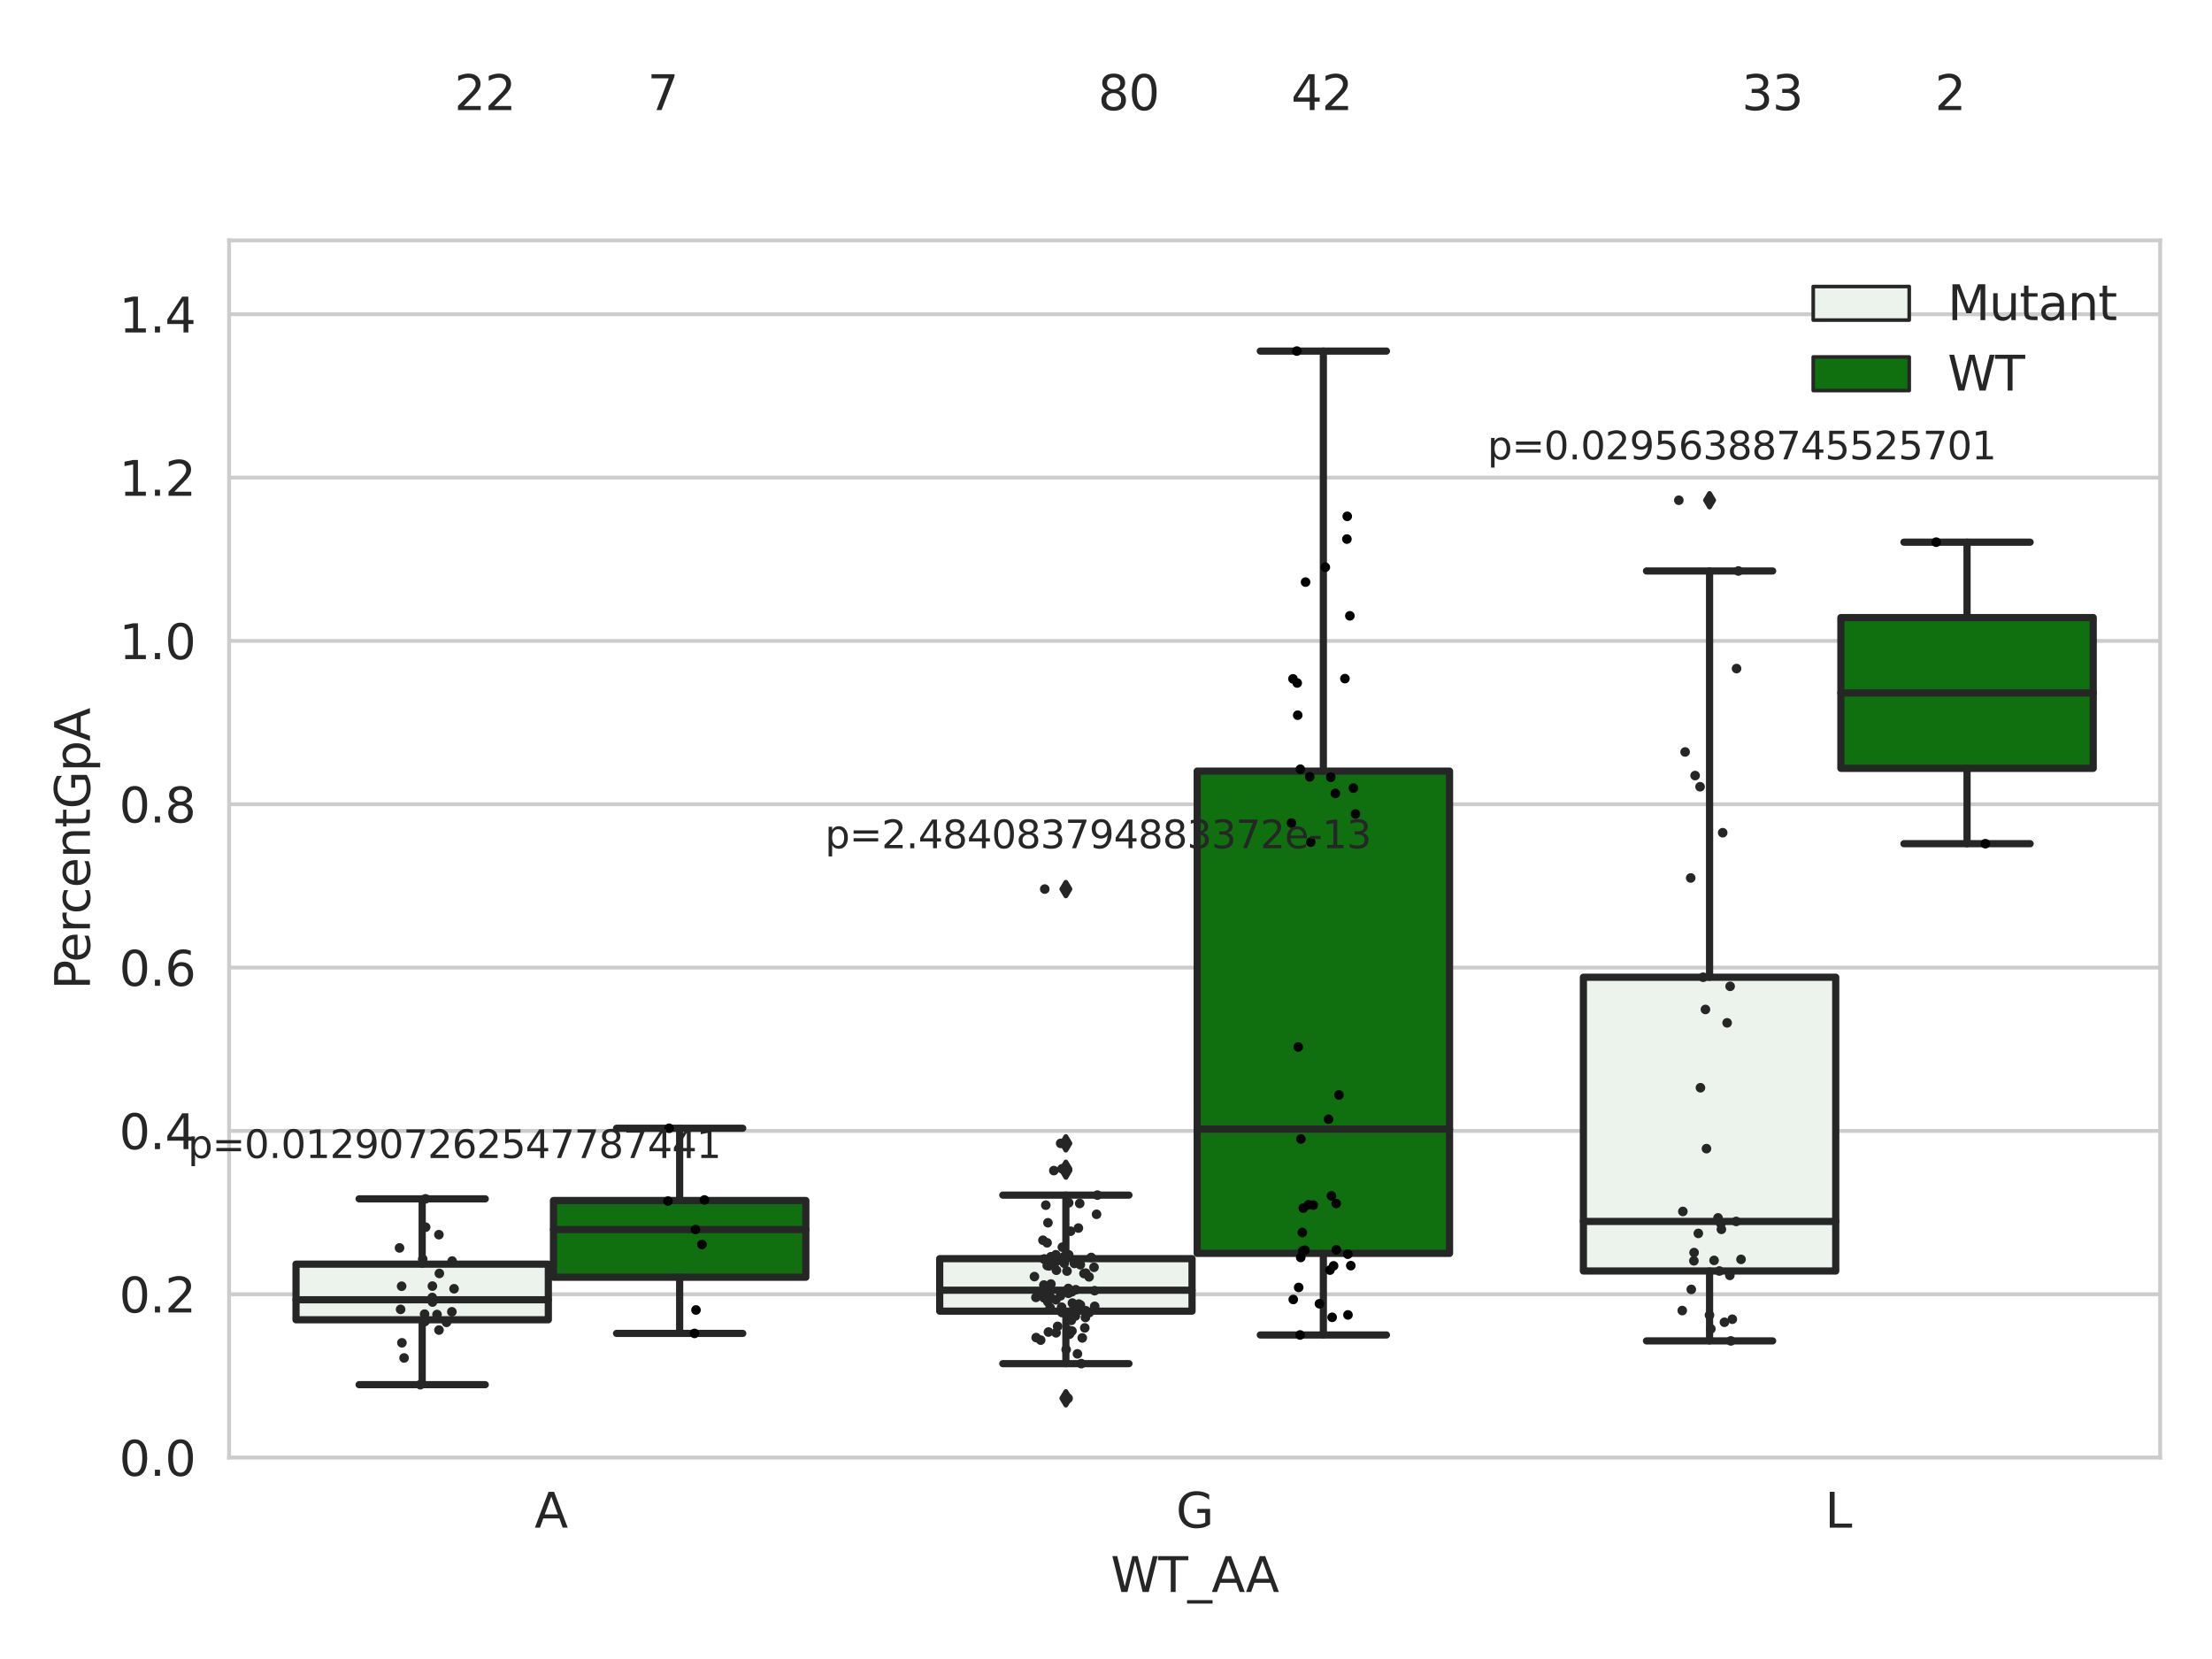 <?xml version="1.0" encoding="utf-8" standalone="no"?>
<!DOCTYPE svg PUBLIC "-//W3C//DTD SVG 1.1//EN"
  "http://www.w3.org/Graphics/SVG/1.1/DTD/svg11.dtd">
<svg xmlns:xlink="http://www.w3.org/1999/xlink" width="460.8pt" height="345.6pt" viewBox="0 0 460.8 345.6" xmlns="http://www.w3.org/2000/svg" version="1.1">
 <defs>
  <style type="text/css">*{stroke-linejoin: round; stroke-linecap: butt}</style>
 </defs>
 <g id="figure_1">
  <g id="patch_1">
   <path d="M 0 345.6 
L 460.8 345.6 
L 460.8 0 
L 0 0 
z
" style="fill: #ffffff"/>
  </g>
  <g id="axes_1">
   <g id="patch_2">
    <path d="M 47.72 303.64 
L 450 303.64 
L 450 50.085 
L 47.72 50.085 
z
" style="fill: #ffffff"/>
   </g>
   <g id="matplotlib.axis_1">
    <g id="xtick_1">
     <g id="text_1">
      <!-- A -->
      <g style="fill: #262626" transform="translate(111.346 318.238)scale(0.1 -0.1)">
       <defs>
        <path id="DejaVuSans-41" d="M 2188 4044 
L 1331 1722 
L 3047 1722 
L 2188 4044 
z
M 1831 4666 
L 2547 4666 
L 4325 0 
L 3669 0 
L 3244 1197 
L 1141 1197 
L 716 0 
L 50 0 
L 1831 4666 
z
" transform="scale(0.016)"/>
       </defs>
       <use xlink:href="#DejaVuSans-41"/>
      </g>
     </g>
    </g>
    <g id="xtick_2">
     <g id="text_2">
      <!-- G -->
      <g style="fill: #262626" transform="translate(244.986 318.238)scale(0.1 -0.1)">
       <defs>
        <path id="DejaVuSans-47" d="M 3809 666 
L 3809 1919 
L 2778 1919 
L 2778 2438 
L 4434 2438 
L 4434 434 
Q 4069 175 3628 42 
Q 3188 -91 2688 -91 
Q 1594 -91 976 548 
Q 359 1188 359 2328 
Q 359 3472 976 4111 
Q 1594 4750 2688 4750 
Q 3144 4750 3555 4637 
Q 3966 4525 4313 4306 
L 4313 3634 
Q 3963 3931 3569 4081 
Q 3175 4231 2741 4231 
Q 1884 4231 1454 3753 
Q 1025 3275 1025 2328 
Q 1025 1384 1454 906 
Q 1884 428 2741 428 
Q 3075 428 3337 486 
Q 3600 544 3809 666 
z
" transform="scale(0.016)"/>
       </defs>
       <use xlink:href="#DejaVuSans-47"/>
      </g>
     </g>
    </g>
    <g id="xtick_3">
     <g id="text_3">
      <!-- L -->
      <g style="fill: #262626" transform="translate(380.167 318.238)scale(0.1 -0.1)">
       <defs>
        <path id="DejaVuSans-4c" d="M 628 4666 
L 1259 4666 
L 1259 531 
L 3531 531 
L 3531 0 
L 628 0 
L 628 4666 
z
" transform="scale(0.016)"/>
       </defs>
       <use xlink:href="#DejaVuSans-4c"/>
      </g>
     </g>
    </g>
    <g id="text_4">
     <!-- WT_AA -->
     <g style="fill: #262626" transform="translate(231.384 331.638)scale(0.1 -0.1)">
      <defs>
       <path id="DejaVuSans-57" d="M 213 4666 
L 850 4666 
L 1831 722 
L 2809 4666 
L 3519 4666 
L 4500 722 
L 5478 4666 
L 6119 4666 
L 4947 0 
L 4153 0 
L 3169 4050 
L 2175 0 
L 1381 0 
L 213 4666 
z
" transform="scale(0.016)"/>
       <path id="DejaVuSans-54" d="M -19 4666 
L 3928 4666 
L 3928 4134 
L 2272 4134 
L 2272 0 
L 1638 0 
L 1638 4134 
L -19 4134 
L -19 4666 
z
" transform="scale(0.016)"/>
       <path id="DejaVuSans-5f" d="M 3263 -1063 
L 3263 -1509 
L -63 -1509 
L -63 -1063 
L 3263 -1063 
z
" transform="scale(0.016)"/>
      </defs>
      <use xlink:href="#DejaVuSans-57"/>
      <use xlink:href="#DejaVuSans-54" x="98.877"/>
      <use xlink:href="#DejaVuSans-5f" x="159.961"/>
      <use xlink:href="#DejaVuSans-41" x="209.961"/>
      <use xlink:href="#DejaVuSans-41" x="281.119"/>
     </g>
    </g>
   </g>
   <g id="matplotlib.axis_2">
    <g id="ytick_1">
     <g id="line2d_1">
      <path d="M 47.72 303.64 
L 450 303.64 
" clip-path="url(#pc1acfa3a7d)" style="fill: none; stroke: #cccccc; stroke-width: 0.8; stroke-linecap: round"/>
     </g>
     <g id="text_5">
      <!-- 0.0 -->
      <g style="fill: #262626" transform="translate(24.817 307.439)scale(0.1 -0.1)">
       <defs>
        <path id="DejaVuSans-30" d="M 2034 4250 
Q 1547 4250 1301 3770 
Q 1056 3291 1056 2328 
Q 1056 1369 1301 889 
Q 1547 409 2034 409 
Q 2525 409 2770 889 
Q 3016 1369 3016 2328 
Q 3016 3291 2770 3770 
Q 2525 4250 2034 4250 
z
M 2034 4750 
Q 2819 4750 3233 4129 
Q 3647 3509 3647 2328 
Q 3647 1150 3233 529 
Q 2819 -91 2034 -91 
Q 1250 -91 836 529 
Q 422 1150 422 2328 
Q 422 3509 836 4129 
Q 1250 4750 2034 4750 
z
" transform="scale(0.016)"/>
        <path id="DejaVuSans-2e" d="M 684 794 
L 1344 794 
L 1344 0 
L 684 0 
L 684 794 
z
" transform="scale(0.016)"/>
       </defs>
       <use xlink:href="#DejaVuSans-30"/>
       <use xlink:href="#DejaVuSans-2e" x="63.623"/>
       <use xlink:href="#DejaVuSans-30" x="95.41"/>
      </g>
     </g>
    </g>
    <g id="ytick_2">
     <g id="line2d_2">
      <path d="M 47.72 269.614 
L 450 269.614 
" clip-path="url(#pc1acfa3a7d)" style="fill: none; stroke: #cccccc; stroke-width: 0.8; stroke-linecap: round"/>
     </g>
     <g id="text_6">
      <!-- 0.2 -->
      <g style="fill: #262626" transform="translate(24.817 273.413)scale(0.1 -0.1)">
       <defs>
        <path id="DejaVuSans-32" d="M 1228 531 
L 3431 531 
L 3431 0 
L 469 0 
L 469 531 
Q 828 903 1448 1529 
Q 2069 2156 2228 2338 
Q 2531 2678 2651 2914 
Q 2772 3150 2772 3378 
Q 2772 3750 2511 3984 
Q 2250 4219 1831 4219 
Q 1534 4219 1204 4116 
Q 875 4013 500 3803 
L 500 4441 
Q 881 4594 1212 4672 
Q 1544 4750 1819 4750 
Q 2544 4750 2975 4387 
Q 3406 4025 3406 3419 
Q 3406 3131 3298 2873 
Q 3191 2616 2906 2266 
Q 2828 2175 2409 1742 
Q 1991 1309 1228 531 
z
" transform="scale(0.016)"/>
       </defs>
       <use xlink:href="#DejaVuSans-30"/>
       <use xlink:href="#DejaVuSans-2e" x="63.623"/>
       <use xlink:href="#DejaVuSans-32" x="95.41"/>
      </g>
     </g>
    </g>
    <g id="ytick_3">
     <g id="line2d_3">
      <path d="M 47.72 235.589 
L 450 235.589 
" clip-path="url(#pc1acfa3a7d)" style="fill: none; stroke: #cccccc; stroke-width: 0.8; stroke-linecap: round"/>
     </g>
     <g id="text_7">
      <!-- 0.4 -->
      <g style="fill: #262626" transform="translate(24.817 239.388)scale(0.1 -0.1)">
       <defs>
        <path id="DejaVuSans-34" d="M 2419 4116 
L 825 1625 
L 2419 1625 
L 2419 4116 
z
M 2253 4666 
L 3047 4666 
L 3047 1625 
L 3713 1625 
L 3713 1100 
L 3047 1100 
L 3047 0 
L 2419 0 
L 2419 1100 
L 313 1100 
L 313 1709 
L 2253 4666 
z
" transform="scale(0.016)"/>
       </defs>
       <use xlink:href="#DejaVuSans-30"/>
       <use xlink:href="#DejaVuSans-2e" x="63.623"/>
       <use xlink:href="#DejaVuSans-34" x="95.41"/>
      </g>
     </g>
    </g>
    <g id="ytick_4">
     <g id="line2d_4">
      <path d="M 47.72 201.563 
L 450 201.563 
" clip-path="url(#pc1acfa3a7d)" style="fill: none; stroke: #cccccc; stroke-width: 0.8; stroke-linecap: round"/>
     </g>
     <g id="text_8">
      <!-- 0.6 -->
      <g style="fill: #262626" transform="translate(24.817 205.362)scale(0.1 -0.1)">
       <defs>
        <path id="DejaVuSans-36" d="M 2113 2584 
Q 1688 2584 1439 2293 
Q 1191 2003 1191 1497 
Q 1191 994 1439 701 
Q 1688 409 2113 409 
Q 2538 409 2786 701 
Q 3034 994 3034 1497 
Q 3034 2003 2786 2293 
Q 2538 2584 2113 2584 
z
M 3366 4563 
L 3366 3988 
Q 3128 4100 2886 4159 
Q 2644 4219 2406 4219 
Q 1781 4219 1451 3797 
Q 1122 3375 1075 2522 
Q 1259 2794 1537 2939 
Q 1816 3084 2150 3084 
Q 2853 3084 3261 2657 
Q 3669 2231 3669 1497 
Q 3669 778 3244 343 
Q 2819 -91 2113 -91 
Q 1303 -91 875 529 
Q 447 1150 447 2328 
Q 447 3434 972 4092 
Q 1497 4750 2381 4750 
Q 2619 4750 2861 4703 
Q 3103 4656 3366 4563 
z
" transform="scale(0.016)"/>
       </defs>
       <use xlink:href="#DejaVuSans-30"/>
       <use xlink:href="#DejaVuSans-2e" x="63.623"/>
       <use xlink:href="#DejaVuSans-36" x="95.41"/>
      </g>
     </g>
    </g>
    <g id="ytick_5">
     <g id="line2d_5">
      <path d="M 47.72 167.537 
L 450 167.537 
" clip-path="url(#pc1acfa3a7d)" style="fill: none; stroke: #cccccc; stroke-width: 0.8; stroke-linecap: round"/>
     </g>
     <g id="text_9">
      <!-- 0.8 -->
      <g style="fill: #262626" transform="translate(24.817 171.336)scale(0.1 -0.1)">
       <defs>
        <path id="DejaVuSans-38" d="M 2034 2216 
Q 1584 2216 1326 1975 
Q 1069 1734 1069 1313 
Q 1069 891 1326 650 
Q 1584 409 2034 409 
Q 2484 409 2743 651 
Q 3003 894 3003 1313 
Q 3003 1734 2745 1975 
Q 2488 2216 2034 2216 
z
M 1403 2484 
Q 997 2584 770 2862 
Q 544 3141 544 3541 
Q 544 4100 942 4425 
Q 1341 4750 2034 4750 
Q 2731 4750 3128 4425 
Q 3525 4100 3525 3541 
Q 3525 3141 3298 2862 
Q 3072 2584 2669 2484 
Q 3125 2378 3379 2068 
Q 3634 1759 3634 1313 
Q 3634 634 3220 271 
Q 2806 -91 2034 -91 
Q 1263 -91 848 271 
Q 434 634 434 1313 
Q 434 1759 690 2068 
Q 947 2378 1403 2484 
z
M 1172 3481 
Q 1172 3119 1398 2916 
Q 1625 2713 2034 2713 
Q 2441 2713 2670 2916 
Q 2900 3119 2900 3481 
Q 2900 3844 2670 4047 
Q 2441 4250 2034 4250 
Q 1625 4250 1398 4047 
Q 1172 3844 1172 3481 
z
" transform="scale(0.016)"/>
       </defs>
       <use xlink:href="#DejaVuSans-30"/>
       <use xlink:href="#DejaVuSans-2e" x="63.623"/>
       <use xlink:href="#DejaVuSans-38" x="95.41"/>
      </g>
     </g>
    </g>
    <g id="ytick_6">
     <g id="line2d_6">
      <path d="M 47.72 133.511 
L 450 133.511 
" clip-path="url(#pc1acfa3a7d)" style="fill: none; stroke: #cccccc; stroke-width: 0.8; stroke-linecap: round"/>
     </g>
     <g id="text_10">
      <!-- 1.0 -->
      <g style="fill: #262626" transform="translate(24.817 137.311)scale(0.1 -0.1)">
       <defs>
        <path id="DejaVuSans-31" d="M 794 531 
L 1825 531 
L 1825 4091 
L 703 3866 
L 703 4441 
L 1819 4666 
L 2450 4666 
L 2450 531 
L 3481 531 
L 3481 0 
L 794 0 
L 794 531 
z
" transform="scale(0.016)"/>
       </defs>
       <use xlink:href="#DejaVuSans-31"/>
       <use xlink:href="#DejaVuSans-2e" x="63.623"/>
       <use xlink:href="#DejaVuSans-30" x="95.41"/>
      </g>
     </g>
    </g>
    <g id="ytick_7">
     <g id="line2d_7">
      <path d="M 47.72 99.486 
L 450 99.486 
" clip-path="url(#pc1acfa3a7d)" style="fill: none; stroke: #cccccc; stroke-width: 0.8; stroke-linecap: round"/>
     </g>
     <g id="text_11">
      <!-- 1.2 -->
      <g style="fill: #262626" transform="translate(24.817 103.285)scale(0.1 -0.1)">
       <use xlink:href="#DejaVuSans-31"/>
       <use xlink:href="#DejaVuSans-2e" x="63.623"/>
       <use xlink:href="#DejaVuSans-32" x="95.41"/>
      </g>
     </g>
    </g>
    <g id="ytick_8">
     <g id="line2d_8">
      <path d="M 47.72 65.46 
L 450 65.46 
" clip-path="url(#pc1acfa3a7d)" style="fill: none; stroke: #cccccc; stroke-width: 0.8; stroke-linecap: round"/>
     </g>
     <g id="text_12">
      <!-- 1.4 -->
      <g style="fill: #262626" transform="translate(24.817 69.259)scale(0.1 -0.1)">
       <use xlink:href="#DejaVuSans-31"/>
       <use xlink:href="#DejaVuSans-2e" x="63.623"/>
       <use xlink:href="#DejaVuSans-34" x="95.41"/>
      </g>
     </g>
    </g>
    <g id="text_13">
     <!-- PercentGpA -->
     <g style="fill: #262626" transform="translate(18.737 206.139)rotate(-90)scale(0.1 -0.1)">
      <defs>
       <path id="DejaVuSans-50" d="M 1259 4147 
L 1259 2394 
L 2053 2394 
Q 2494 2394 2734 2622 
Q 2975 2850 2975 3272 
Q 2975 3691 2734 3919 
Q 2494 4147 2053 4147 
L 1259 4147 
z
M 628 4666 
L 2053 4666 
Q 2838 4666 3239 4311 
Q 3641 3956 3641 3272 
Q 3641 2581 3239 2228 
Q 2838 1875 2053 1875 
L 1259 1875 
L 1259 0 
L 628 0 
L 628 4666 
z
" transform="scale(0.016)"/>
       <path id="DejaVuSans-65" d="M 3597 1894 
L 3597 1613 
L 953 1613 
Q 991 1019 1311 708 
Q 1631 397 2203 397 
Q 2534 397 2845 478 
Q 3156 559 3463 722 
L 3463 178 
Q 3153 47 2828 -22 
Q 2503 -91 2169 -91 
Q 1331 -91 842 396 
Q 353 884 353 1716 
Q 353 2575 817 3079 
Q 1281 3584 2069 3584 
Q 2775 3584 3186 3129 
Q 3597 2675 3597 1894 
z
M 3022 2063 
Q 3016 2534 2758 2815 
Q 2500 3097 2075 3097 
Q 1594 3097 1305 2825 
Q 1016 2553 972 2059 
L 3022 2063 
z
" transform="scale(0.016)"/>
       <path id="DejaVuSans-72" d="M 2631 2963 
Q 2534 3019 2420 3045 
Q 2306 3072 2169 3072 
Q 1681 3072 1420 2755 
Q 1159 2438 1159 1844 
L 1159 0 
L 581 0 
L 581 3500 
L 1159 3500 
L 1159 2956 
Q 1341 3275 1631 3429 
Q 1922 3584 2338 3584 
Q 2397 3584 2469 3576 
Q 2541 3569 2628 3553 
L 2631 2963 
z
" transform="scale(0.016)"/>
       <path id="DejaVuSans-63" d="M 3122 3366 
L 3122 2828 
Q 2878 2963 2633 3030 
Q 2388 3097 2138 3097 
Q 1578 3097 1268 2742 
Q 959 2388 959 1747 
Q 959 1106 1268 751 
Q 1578 397 2138 397 
Q 2388 397 2633 464 
Q 2878 531 3122 666 
L 3122 134 
Q 2881 22 2623 -34 
Q 2366 -91 2075 -91 
Q 1284 -91 818 406 
Q 353 903 353 1747 
Q 353 2603 823 3093 
Q 1294 3584 2113 3584 
Q 2378 3584 2631 3529 
Q 2884 3475 3122 3366 
z
" transform="scale(0.016)"/>
       <path id="DejaVuSans-6e" d="M 3513 2113 
L 3513 0 
L 2938 0 
L 2938 2094 
Q 2938 2591 2744 2837 
Q 2550 3084 2163 3084 
Q 1697 3084 1428 2787 
Q 1159 2491 1159 1978 
L 1159 0 
L 581 0 
L 581 3500 
L 1159 3500 
L 1159 2956 
Q 1366 3272 1645 3428 
Q 1925 3584 2291 3584 
Q 2894 3584 3203 3211 
Q 3513 2838 3513 2113 
z
" transform="scale(0.016)"/>
       <path id="DejaVuSans-74" d="M 1172 4494 
L 1172 3500 
L 2356 3500 
L 2356 3053 
L 1172 3053 
L 1172 1153 
Q 1172 725 1289 603 
Q 1406 481 1766 481 
L 2356 481 
L 2356 0 
L 1766 0 
Q 1100 0 847 248 
Q 594 497 594 1153 
L 594 3053 
L 172 3053 
L 172 3500 
L 594 3500 
L 594 4494 
L 1172 4494 
z
" transform="scale(0.016)"/>
       <path id="DejaVuSans-70" d="M 1159 525 
L 1159 -1331 
L 581 -1331 
L 581 3500 
L 1159 3500 
L 1159 2969 
Q 1341 3281 1617 3432 
Q 1894 3584 2278 3584 
Q 2916 3584 3314 3078 
Q 3713 2572 3713 1747 
Q 3713 922 3314 415 
Q 2916 -91 2278 -91 
Q 1894 -91 1617 61 
Q 1341 213 1159 525 
z
M 3116 1747 
Q 3116 2381 2855 2742 
Q 2594 3103 2138 3103 
Q 1681 3103 1420 2742 
Q 1159 2381 1159 1747 
Q 1159 1113 1420 752 
Q 1681 391 2138 391 
Q 2594 391 2855 752 
Q 3116 1113 3116 1747 
z
" transform="scale(0.016)"/>
      </defs>
      <use xlink:href="#DejaVuSans-50"/>
      <use xlink:href="#DejaVuSans-65" x="56.678"/>
      <use xlink:href="#DejaVuSans-72" x="118.201"/>
      <use xlink:href="#DejaVuSans-63" x="157.064"/>
      <use xlink:href="#DejaVuSans-65" x="212.045"/>
      <use xlink:href="#DejaVuSans-6e" x="273.568"/>
      <use xlink:href="#DejaVuSans-74" x="336.947"/>
      <use xlink:href="#DejaVuSans-47" x="376.156"/>
      <use xlink:href="#DejaVuSans-70" x="453.646"/>
      <use xlink:href="#DejaVuSans-41" x="517.123"/>
     </g>
    </g>
   </g>
   <g id="patch_3">
    <path d="M 61.666 274.931 
L 114.23 274.931 
L 114.23 263.347 
L 61.666 263.347 
L 61.666 274.931 
z
" clip-path="url(#pc1acfa3a7d)" style="fill: #ecf2ec; stroke: #262626; stroke-width: 1.5; stroke-linejoin: miter"/>
   </g>
   <g id="patch_4">
    <path d="M 115.303 266.07 
L 167.868 266.07 
L 167.868 250.092 
L 115.303 250.092 
L 115.303 266.07 
z
" clip-path="url(#pc1acfa3a7d)" style="fill: #107010; stroke: #262626; stroke-width: 1.5; stroke-linejoin: miter"/>
   </g>
   <g id="patch_5">
    <path d="M 195.759 273.139 
L 248.324 273.139 
L 248.324 262.201 
L 195.759 262.201 
L 195.759 273.139 
z
" clip-path="url(#pc1acfa3a7d)" style="fill: #ecf2ec; stroke: #262626; stroke-width: 1.5; stroke-linejoin: miter"/>
   </g>
   <g id="patch_6">
    <path d="M 249.396 261.099 
L 301.961 261.099 
L 301.961 160.639 
L 249.396 160.639 
L 249.396 261.099 
z
" clip-path="url(#pc1acfa3a7d)" style="fill: #107010; stroke: #262626; stroke-width: 1.5; stroke-linejoin: miter"/>
   </g>
   <g id="patch_7">
    <path d="M 329.852 264.774 
L 382.417 264.774 
L 382.417 203.577 
L 329.852 203.577 
L 329.852 264.774 
z
" clip-path="url(#pc1acfa3a7d)" style="fill: #ecf2ec; stroke: #262626; stroke-width: 1.5; stroke-linejoin: miter"/>
   </g>
   <g id="patch_8">
    <path d="M 383.49 160.057 
L 436.054 160.057 
L 436.054 128.65 
L 383.49 128.65 
L 383.49 160.057 
z
" clip-path="url(#pc1acfa3a7d)" style="fill: #107010; stroke: #262626; stroke-width: 1.5; stroke-linejoin: miter"/>
   </g>
   <g id="patch_9">
    <path d="M 114.767 303.64 
L 114.767 303.64 
L 114.767 303.64 
L 114.767 303.64 
z
" clip-path="url(#pc1acfa3a7d)" style="fill: #ecf2ec; stroke: #262626; stroke-width: 0.75; stroke-linejoin: miter"/>
   </g>
   <g id="patch_10">
    <path d="M 114.767 303.64 
L 114.767 303.64 
L 114.767 303.64 
L 114.767 303.64 
z
" clip-path="url(#pc1acfa3a7d)" style="fill: #107010; stroke: #262626; stroke-width: 0.75; stroke-linejoin: miter"/>
   </g>
   <g id="PathCollection_1"/>
   <g id="PathCollection_2"/>
   <g id="line2d_9">
    <path d="M 87.948 274.931 
L 87.948 288.453 
" clip-path="url(#pc1acfa3a7d)" style="fill: none; stroke: #262626; stroke-width: 1.5; stroke-linecap: round"/>
   </g>
   <g id="line2d_10">
    <path d="M 87.948 263.347 
L 87.948 249.74 
" clip-path="url(#pc1acfa3a7d)" style="fill: none; stroke: #262626; stroke-width: 1.5; stroke-linecap: round"/>
   </g>
   <g id="line2d_11">
    <path d="M 74.807 288.453 
L 101.089 288.453 
" clip-path="url(#pc1acfa3a7d)" style="fill: none; stroke: #262626; stroke-width: 1.5; stroke-linecap: round"/>
   </g>
   <g id="line2d_12">
    <path d="M 74.807 249.74 
L 101.089 249.74 
" clip-path="url(#pc1acfa3a7d)" style="fill: none; stroke: #262626; stroke-width: 1.5; stroke-linecap: round"/>
   </g>
   <g id="line2d_13"/>
   <g id="line2d_14">
    <path d="M 141.585 266.07 
L 141.585 277.771 
" clip-path="url(#pc1acfa3a7d)" style="fill: none; stroke: #262626; stroke-width: 1.5; stroke-linecap: round"/>
   </g>
   <g id="line2d_15">
    <path d="M 141.585 250.092 
L 141.585 235.037 
" clip-path="url(#pc1acfa3a7d)" style="fill: none; stroke: #262626; stroke-width: 1.5; stroke-linecap: round"/>
   </g>
   <g id="line2d_16">
    <path d="M 128.444 277.771 
L 154.726 277.771 
" clip-path="url(#pc1acfa3a7d)" style="fill: none; stroke: #262626; stroke-width: 1.5; stroke-linecap: round"/>
   </g>
   <g id="line2d_17">
    <path d="M 128.444 235.037 
L 154.726 235.037 
" clip-path="url(#pc1acfa3a7d)" style="fill: none; stroke: #262626; stroke-width: 1.5; stroke-linecap: round"/>
   </g>
   <g id="line2d_18"/>
   <g id="line2d_19">
    <path d="M 222.041 273.139 
L 222.041 284.071 
" clip-path="url(#pc1acfa3a7d)" style="fill: none; stroke: #262626; stroke-width: 1.5; stroke-linecap: round"/>
   </g>
   <g id="line2d_20">
    <path d="M 222.041 262.201 
L 222.041 248.965 
" clip-path="url(#pc1acfa3a7d)" style="fill: none; stroke: #262626; stroke-width: 1.5; stroke-linecap: round"/>
   </g>
   <g id="line2d_21">
    <path d="M 208.9 284.071 
L 235.182 284.071 
" clip-path="url(#pc1acfa3a7d)" style="fill: none; stroke: #262626; stroke-width: 1.5; stroke-linecap: round"/>
   </g>
   <g id="line2d_22">
    <path d="M 208.9 248.965 
L 235.182 248.965 
" clip-path="url(#pc1acfa3a7d)" style="fill: none; stroke: #262626; stroke-width: 1.5; stroke-linecap: round"/>
   </g>
   <g id="line2d_23">
    <defs>
     <path id="m898e5fcc1e" d="M -0 1.414 
L 0.849 0 
L 0 -1.414 
L -0.849 -0 
z
" style="stroke: #262626; stroke-linejoin: miter"/>
    </defs>
    <g clip-path="url(#pc1acfa3a7d)">
     <use xlink:href="#m898e5fcc1e" x="222.041" y="291.295" style="fill: #262626; stroke: #262626; stroke-linejoin: miter"/>
     <use xlink:href="#m898e5fcc1e" x="222.041" y="238.184" style="fill: #262626; stroke: #262626; stroke-linejoin: miter"/>
     <use xlink:href="#m898e5fcc1e" x="222.041" y="185.211" style="fill: #262626; stroke: #262626; stroke-linejoin: miter"/>
     <use xlink:href="#m898e5fcc1e" x="222.041" y="243.479" style="fill: #262626; stroke: #262626; stroke-linejoin: miter"/>
     <use xlink:href="#m898e5fcc1e" x="222.041" y="243.856" style="fill: #262626; stroke: #262626; stroke-linejoin: miter"/>
    </g>
   </g>
   <g id="line2d_24">
    <path d="M 275.679 261.099 
L 275.679 278.098 
" clip-path="url(#pc1acfa3a7d)" style="fill: none; stroke: #262626; stroke-width: 1.5; stroke-linecap: round"/>
   </g>
   <g id="line2d_25">
    <path d="M 275.679 160.639 
L 275.679 73.136 
" clip-path="url(#pc1acfa3a7d)" style="fill: none; stroke: #262626; stroke-width: 1.5; stroke-linecap: round"/>
   </g>
   <g id="line2d_26">
    <path d="M 262.538 278.098 
L 288.82 278.098 
" clip-path="url(#pc1acfa3a7d)" style="fill: none; stroke: #262626; stroke-width: 1.5; stroke-linecap: round"/>
   </g>
   <g id="line2d_27">
    <path d="M 262.538 73.136 
L 288.82 73.136 
" clip-path="url(#pc1acfa3a7d)" style="fill: none; stroke: #262626; stroke-width: 1.5; stroke-linecap: round"/>
   </g>
   <g id="line2d_28"/>
   <g id="line2d_29">
    <path d="M 356.135 264.774 
L 356.135 279.335 
" clip-path="url(#pc1acfa3a7d)" style="fill: none; stroke: #262626; stroke-width: 1.5; stroke-linecap: round"/>
   </g>
   <g id="line2d_30">
    <path d="M 356.135 203.577 
L 356.135 118.944 
" clip-path="url(#pc1acfa3a7d)" style="fill: none; stroke: #262626; stroke-width: 1.5; stroke-linecap: round"/>
   </g>
   <g id="line2d_31">
    <path d="M 342.994 279.335 
L 369.276 279.335 
" clip-path="url(#pc1acfa3a7d)" style="fill: none; stroke: #262626; stroke-width: 1.5; stroke-linecap: round"/>
   </g>
   <g id="line2d_32">
    <path d="M 342.994 118.944 
L 369.276 118.944 
" clip-path="url(#pc1acfa3a7d)" style="fill: none; stroke: #262626; stroke-width: 1.5; stroke-linecap: round"/>
   </g>
   <g id="line2d_33">
    <g clip-path="url(#pc1acfa3a7d)">
     <use xlink:href="#m898e5fcc1e" x="356.135" y="104.21" style="fill: #262626; stroke: #262626; stroke-linejoin: miter"/>
    </g>
   </g>
   <g id="line2d_34">
    <path d="M 409.772 160.057 
L 409.772 175.761 
" clip-path="url(#pc1acfa3a7d)" style="fill: none; stroke: #262626; stroke-width: 1.5; stroke-linecap: round"/>
   </g>
   <g id="line2d_35">
    <path d="M 409.772 128.65 
L 409.772 112.946 
" clip-path="url(#pc1acfa3a7d)" style="fill: none; stroke: #262626; stroke-width: 1.5; stroke-linecap: round"/>
   </g>
   <g id="line2d_36">
    <path d="M 396.631 175.761 
L 422.913 175.761 
" clip-path="url(#pc1acfa3a7d)" style="fill: none; stroke: #262626; stroke-width: 1.5; stroke-linecap: round"/>
   </g>
   <g id="line2d_37">
    <path d="M 396.631 112.946 
L 422.913 112.946 
" clip-path="url(#pc1acfa3a7d)" style="fill: none; stroke: #262626; stroke-width: 1.5; stroke-linecap: round"/>
   </g>
   <g id="line2d_38"/>
   <g id="line2d_39">
    <path d="M 61.666 270.763 
L 114.23 270.763 
" clip-path="url(#pc1acfa3a7d)" style="fill: none; stroke: #262626; stroke-width: 1.5; stroke-linecap: round"/>
   </g>
   <g id="line2d_40">
    <path d="M 115.303 256.136 
L 167.868 256.136 
" clip-path="url(#pc1acfa3a7d)" style="fill: none; stroke: #262626; stroke-width: 1.5; stroke-linecap: round"/>
   </g>
   <g id="line2d_41">
    <path d="M 195.759 268.773 
L 248.324 268.773 
" clip-path="url(#pc1acfa3a7d)" style="fill: none; stroke: #262626; stroke-width: 1.5; stroke-linecap: round"/>
   </g>
   <g id="line2d_42">
    <path d="M 249.396 235.212 
L 301.961 235.212 
" clip-path="url(#pc1acfa3a7d)" style="fill: none; stroke: #262626; stroke-width: 1.5; stroke-linecap: round"/>
   </g>
   <g id="line2d_43">
    <path d="M 329.852 254.446 
L 382.417 254.446 
" clip-path="url(#pc1acfa3a7d)" style="fill: none; stroke: #262626; stroke-width: 1.5; stroke-linecap: round"/>
   </g>
   <g id="line2d_44">
    <path d="M 383.49 144.354 
L 436.054 144.354 
" clip-path="url(#pc1acfa3a7d)" style="fill: none; stroke: #262626; stroke-width: 1.5; stroke-linecap: round"/>
   </g>
   <g id="patch_11">
    <path d="M 47.72 303.64 
L 47.72 50.085 
" style="fill: none; stroke: #cccccc; stroke-width: 0.8; stroke-linejoin: miter; stroke-linecap: square"/>
   </g>
   <g id="patch_12">
    <path d="M 450 303.64 
L 450 50.085 
" style="fill: none; stroke: #cccccc; stroke-width: 0.8; stroke-linejoin: miter; stroke-linecap: square"/>
   </g>
   <g id="patch_13">
    <path d="M 47.72 303.64 
L 450 303.64 
" style="fill: none; stroke: #cccccc; stroke-width: 0.8; stroke-linejoin: miter; stroke-linecap: square"/>
   </g>
   <g id="patch_14">
    <path d="M 47.72 50.085 
L 450 50.085 
" style="fill: none; stroke: #cccccc; stroke-width: 0.8; stroke-linejoin: miter; stroke-linecap: square"/>
   </g>
   <g id="PathCollection_3">
    <defs>
     <path id="C0_0_e0fe829c24" d="M 0 1 
C 0.265 1 0.52 0.895 0.707 0.707 
C 0.895 0.52 1 0.265 1 -0 
C 1 -0.265 0.895 -0.52 0.707 -0.707 
C 0.52 -0.895 0.265 -1 0 -1 
C -0.265 -1 -0.52 -0.895 -0.707 -0.707 
C -0.895 -0.52 -1 -0.265 -1 0 
C -1 0.265 -0.895 0.52 -0.707 0.707 
C -0.52 0.895 -0.265 1 0 1 
z
"/>
    </defs>
    <g clip-path="url(#pc1acfa3a7d)">
     <use xlink:href="#C0_0_e0fe829c24" x="94.132" y="273.271" style="fill: #262626"/>
    </g>
    <g clip-path="url(#pc1acfa3a7d)">
     <use xlink:href="#C0_0_e0fe829c24" x="94.193" y="262.701" style="fill: #262626"/>
    </g>
    <g clip-path="url(#pc1acfa3a7d)">
     <use xlink:href="#C0_0_e0fe829c24" x="87.56" y="288.453" style="fill: #262626"/>
    </g>
    <g clip-path="url(#pc1acfa3a7d)">
     <use xlink:href="#C0_0_e0fe829c24" x="88.655" y="249.74" style="fill: #262626"/>
    </g>
    <g clip-path="url(#pc1acfa3a7d)">
     <use xlink:href="#C0_0_e0fe829c24" x="91.432" y="257.204" style="fill: #262626"/>
    </g>
    <g clip-path="url(#pc1acfa3a7d)">
     <use xlink:href="#C0_0_e0fe829c24" x="83.665" y="267.943" style="fill: #262626"/>
    </g>
    <g clip-path="url(#pc1acfa3a7d)">
     <use xlink:href="#C0_0_e0fe829c24" x="88.52" y="275.295" style="fill: #262626"/>
    </g>
    <g clip-path="url(#pc1acfa3a7d)">
     <use xlink:href="#C0_0_e0fe829c24" x="90.079" y="267.916" style="fill: #262626"/>
    </g>
    <g clip-path="url(#pc1acfa3a7d)">
     <use xlink:href="#C0_0_e0fe829c24" x="90.101" y="271.238" style="fill: #262626"/>
    </g>
    <g clip-path="url(#pc1acfa3a7d)">
     <use xlink:href="#C0_0_e0fe829c24" x="88.06" y="262.291" style="fill: #262626"/>
    </g>
    <g clip-path="url(#pc1acfa3a7d)">
     <use xlink:href="#C0_0_e0fe829c24" x="84.176" y="282.887" style="fill: #262626"/>
    </g>
    <g clip-path="url(#pc1acfa3a7d)">
     <use xlink:href="#C0_0_e0fe829c24" x="88.672" y="255.643" style="fill: #262626"/>
    </g>
    <g clip-path="url(#pc1acfa3a7d)">
     <use xlink:href="#C0_0_e0fe829c24" x="91.04" y="273.84" style="fill: #262626"/>
    </g>
    <g clip-path="url(#pc1acfa3a7d)">
     <use xlink:href="#C0_0_e0fe829c24" x="83.731" y="279.733" style="fill: #262626"/>
    </g>
    <g clip-path="url(#pc1acfa3a7d)">
     <use xlink:href="#C0_0_e0fe829c24" x="83.452" y="272.766" style="fill: #262626"/>
    </g>
    <g clip-path="url(#pc1acfa3a7d)">
     <use xlink:href="#C0_0_e0fe829c24" x="91.525" y="265.283" style="fill: #262626"/>
    </g>
    <g clip-path="url(#pc1acfa3a7d)">
     <use xlink:href="#C0_0_e0fe829c24" x="94.587" y="268.472" style="fill: #262626"/>
    </g>
    <g clip-path="url(#pc1acfa3a7d)">
     <use xlink:href="#C0_0_e0fe829c24" x="88.45" y="273.755" style="fill: #262626"/>
    </g>
    <g clip-path="url(#pc1acfa3a7d)">
     <use xlink:href="#C0_0_e0fe829c24" x="90.042" y="270.289" style="fill: #262626"/>
    </g>
    <g clip-path="url(#pc1acfa3a7d)">
     <use xlink:href="#C0_0_e0fe829c24" x="93.016" y="275.47" style="fill: #262626"/>
    </g>
    <g clip-path="url(#pc1acfa3a7d)">
     <use xlink:href="#C0_0_e0fe829c24" x="91.447" y="277.074" style="fill: #262626"/>
    </g>
    <g clip-path="url(#pc1acfa3a7d)">
     <use xlink:href="#C0_0_e0fe829c24" x="83.23" y="259.963" style="fill: #262626"/>
    </g>
   </g>
   <g id="PathCollection_4">
    <defs>
     <path id="C1_0_31bbd6979e" d="M 0 1 
C 0.265 1 0.52 0.895 0.707 0.707 
C 0.895 0.52 1 0.265 1 -0 
C 1 -0.265 0.895 -0.52 0.707 -0.707 
C 0.52 -0.895 0.265 -1 0 -1 
C -0.265 -1 -0.52 -0.895 -0.707 -0.707 
C -0.895 -0.52 -1 -0.265 -1 0 
C -1 0.265 -0.895 0.52 -0.707 0.707 
C -0.52 0.895 -0.265 1 0 1 
z
"/>
    </defs>
    <g clip-path="url(#pc1acfa3a7d)">
     <use xlink:href="#C1_0_31bbd6979e" x="144.68" y="277.771"/>
    </g>
    <g clip-path="url(#pc1acfa3a7d)">
     <use xlink:href="#C1_0_31bbd6979e" x="144.986" y="272.89"/>
    </g>
    <g clip-path="url(#pc1acfa3a7d)">
     <use xlink:href="#C1_0_31bbd6979e" x="139.162" y="250.209"/>
    </g>
    <g clip-path="url(#pc1acfa3a7d)">
     <use xlink:href="#C1_0_31bbd6979e" x="139.394" y="235.037"/>
    </g>
    <g clip-path="url(#pc1acfa3a7d)">
     <use xlink:href="#C1_0_31bbd6979e" x="144.884" y="256.136"/>
    </g>
    <g clip-path="url(#pc1acfa3a7d)">
     <use xlink:href="#C1_0_31bbd6979e" x="146.231" y="259.25"/>
    </g>
    <g clip-path="url(#pc1acfa3a7d)">
     <use xlink:href="#C1_0_31bbd6979e" x="146.753" y="249.975"/>
    </g>
   </g>
   <g id="PathCollection_5">
    <defs>
     <path id="C2_0_a33a9fd8e2" d="M 0 1 
C 0.265 1 0.52 0.895 0.707 0.707 
C 0.895 0.52 1 0.265 1 -0 
C 1 -0.265 0.895 -0.52 0.707 -0.707 
C 0.52 -0.895 0.265 -1 0 -1 
C -0.265 -1 -0.52 -0.895 -0.707 -0.707 
C -0.895 -0.52 -1 -0.265 -1 0 
C -1 0.265 -0.895 0.52 -0.707 0.707 
C -0.52 0.895 -0.265 1 0 1 
z
"/>
    </defs>
    <g clip-path="url(#pc1acfa3a7d)">
     <use xlink:href="#C2_0_a33a9fd8e2" x="228.612" y="248.965" style="fill: #262626"/>
    </g>
    <g clip-path="url(#pc1acfa3a7d)">
     <use xlink:href="#C2_0_a33a9fd8e2" x="221.708" y="263.159" style="fill: #262626"/>
    </g>
    <g clip-path="url(#pc1acfa3a7d)">
     <use xlink:href="#C2_0_a33a9fd8e2" x="225.455" y="278.715" style="fill: #262626"/>
    </g>
    <g clip-path="url(#pc1acfa3a7d)">
     <use xlink:href="#C2_0_a33a9fd8e2" x="217.468" y="262.284" style="fill: #262626"/>
    </g>
    <g clip-path="url(#pc1acfa3a7d)">
     <use xlink:href="#C2_0_a33a9fd8e2" x="219.977" y="270.77" style="fill: #262626"/>
    </g>
    <g clip-path="url(#pc1acfa3a7d)">
     <use xlink:href="#C2_0_a33a9fd8e2" x="217.457" y="267.693" style="fill: #262626"/>
    </g>
    <g clip-path="url(#pc1acfa3a7d)">
     <use xlink:href="#C2_0_a33a9fd8e2" x="225.814" y="265.304" style="fill: #262626"/>
    </g>
    <g clip-path="url(#pc1acfa3a7d)">
     <use xlink:href="#C2_0_a33a9fd8e2" x="225.246" y="284.071" style="fill: #262626"/>
    </g>
    <g clip-path="url(#pc1acfa3a7d)">
     <use xlink:href="#C2_0_a33a9fd8e2" x="219.948" y="261.387" style="fill: #262626"/>
    </g>
    <g clip-path="url(#pc1acfa3a7d)">
     <use xlink:href="#C2_0_a33a9fd8e2" x="225.055" y="263.472" style="fill: #262626"/>
    </g>
    <g clip-path="url(#pc1acfa3a7d)">
     <use xlink:href="#C2_0_a33a9fd8e2" x="227.908" y="264.002" style="fill: #262626"/>
    </g>
    <g clip-path="url(#pc1acfa3a7d)">
     <use xlink:href="#C2_0_a33a9fd8e2" x="225.069" y="271.863" style="fill: #262626"/>
    </g>
    <g clip-path="url(#pc1acfa3a7d)">
     <use xlink:href="#C2_0_a33a9fd8e2" x="223.749" y="272.171" style="fill: #262626"/>
    </g>
    <g clip-path="url(#pc1acfa3a7d)">
     <use xlink:href="#C2_0_a33a9fd8e2" x="227.323" y="261.95" style="fill: #262626"/>
    </g>
    <g clip-path="url(#pc1acfa3a7d)">
     <use xlink:href="#C2_0_a33a9fd8e2" x="220.957" y="238.184" style="fill: #262626"/>
    </g>
    <g clip-path="url(#pc1acfa3a7d)">
     <use xlink:href="#C2_0_a33a9fd8e2" x="228.43" y="252.961" style="fill: #262626"/>
    </g>
    <g clip-path="url(#pc1acfa3a7d)">
     <use xlink:href="#C2_0_a33a9fd8e2" x="221.306" y="259.809" style="fill: #262626"/>
    </g>
    <g clip-path="url(#pc1acfa3a7d)">
     <use xlink:href="#C2_0_a33a9fd8e2" x="217.264" y="258.361" style="fill: #262626"/>
    </g>
    <g clip-path="url(#pc1acfa3a7d)">
     <use xlink:href="#C2_0_a33a9fd8e2" x="218.156" y="263.634" style="fill: #262626"/>
    </g>
    <g clip-path="url(#pc1acfa3a7d)">
     <use xlink:href="#C2_0_a33a9fd8e2" x="216.793" y="279.171" style="fill: #262626"/>
    </g>
    <g clip-path="url(#pc1acfa3a7d)">
     <use xlink:href="#C2_0_a33a9fd8e2" x="217.642" y="185.211" style="fill: #262626"/>
    </g>
    <g clip-path="url(#pc1acfa3a7d)">
     <use xlink:href="#C2_0_a33a9fd8e2" x="217.601" y="262.299" style="fill: #262626"/>
    </g>
    <g clip-path="url(#pc1acfa3a7d)">
     <use xlink:href="#C2_0_a33a9fd8e2" x="226.908" y="273.439" style="fill: #262626"/>
    </g>
    <g clip-path="url(#pc1acfa3a7d)">
     <use xlink:href="#C2_0_a33a9fd8e2" x="224.649" y="255.827" style="fill: #262626"/>
    </g>
    <g clip-path="url(#pc1acfa3a7d)">
     <use xlink:href="#C2_0_a33a9fd8e2" x="218.307" y="254.726" style="fill: #262626"/>
    </g>
    <g clip-path="url(#pc1acfa3a7d)">
     <use xlink:href="#C2_0_a33a9fd8e2" x="222.623" y="277.123" style="fill: #262626"/>
    </g>
    <g clip-path="url(#pc1acfa3a7d)">
     <use xlink:href="#C2_0_a33a9fd8e2" x="226.184" y="265.215" style="fill: #262626"/>
    </g>
    <g clip-path="url(#pc1acfa3a7d)">
     <use xlink:href="#C2_0_a33a9fd8e2" x="223.066" y="274.531" style="fill: #262626"/>
    </g>
    <g clip-path="url(#pc1acfa3a7d)">
     <use xlink:href="#C2_0_a33a9fd8e2" x="215.493" y="265.939" style="fill: #262626"/>
    </g>
    <g clip-path="url(#pc1acfa3a7d)">
     <use xlink:href="#C2_0_a33a9fd8e2" x="218.13" y="258.9" style="fill: #262626"/>
    </g>
    <g clip-path="url(#pc1acfa3a7d)">
     <use xlink:href="#C2_0_a33a9fd8e2" x="226.192" y="273.045" style="fill: #262626"/>
    </g>
    <g clip-path="url(#pc1acfa3a7d)">
     <use xlink:href="#C2_0_a33a9fd8e2" x="221.158" y="272.319" style="fill: #262626"/>
    </g>
    <g clip-path="url(#pc1acfa3a7d)">
     <use xlink:href="#C2_0_a33a9fd8e2" x="218.923" y="267.486" style="fill: #262626"/>
    </g>
    <g clip-path="url(#pc1acfa3a7d)">
     <use xlink:href="#C2_0_a33a9fd8e2" x="216.737" y="269.518" style="fill: #262626"/>
    </g>
    <g clip-path="url(#pc1acfa3a7d)">
     <use xlink:href="#C2_0_a33a9fd8e2" x="224.024" y="274.138" style="fill: #262626"/>
    </g>
    <g clip-path="url(#pc1acfa3a7d)">
     <use xlink:href="#C2_0_a33a9fd8e2" x="219.291" y="263.521" style="fill: #262626"/>
    </g>
    <g clip-path="url(#pc1acfa3a7d)">
     <use xlink:href="#C2_0_a33a9fd8e2" x="219.985" y="262.824" style="fill: #262626"/>
    </g>
    <g clip-path="url(#pc1acfa3a7d)">
     <use xlink:href="#C2_0_a33a9fd8e2" x="222.566" y="269.418" style="fill: #262626"/>
    </g>
    <g clip-path="url(#pc1acfa3a7d)">
     <use xlink:href="#C2_0_a33a9fd8e2" x="226.876" y="265.995" style="fill: #262626"/>
    </g>
    <g clip-path="url(#pc1acfa3a7d)">
     <use xlink:href="#C2_0_a33a9fd8e2" x="225.981" y="276.623" style="fill: #262626"/>
    </g>
    <g clip-path="url(#pc1acfa3a7d)">
     <use xlink:href="#C2_0_a33a9fd8e2" x="224.45" y="282.029" style="fill: #262626"/>
    </g>
    <g clip-path="url(#pc1acfa3a7d)">
     <use xlink:href="#C2_0_a33a9fd8e2" x="222.098" y="281.137" style="fill: #262626"/>
    </g>
    <g clip-path="url(#pc1acfa3a7d)">
     <use xlink:href="#C2_0_a33a9fd8e2" x="228.029" y="268.874" style="fill: #262626"/>
    </g>
    <g clip-path="url(#pc1acfa3a7d)">
     <use xlink:href="#C2_0_a33a9fd8e2" x="221.24" y="243.479" style="fill: #262626"/>
    </g>
    <g clip-path="url(#pc1acfa3a7d)">
     <use xlink:href="#C2_0_a33a9fd8e2" x="222.79" y="277.941" style="fill: #262626"/>
    </g>
    <g clip-path="url(#pc1acfa3a7d)">
     <use xlink:href="#C2_0_a33a9fd8e2" x="219.534" y="243.856" style="fill: #262626"/>
    </g>
    <g clip-path="url(#pc1acfa3a7d)">
     <use xlink:href="#C2_0_a33a9fd8e2" x="218.92" y="261.8" style="fill: #262626"/>
    </g>
    <g clip-path="url(#pc1acfa3a7d)">
     <use xlink:href="#C2_0_a33a9fd8e2" x="220.003" y="277.65" style="fill: #262626"/>
    </g>
    <g clip-path="url(#pc1acfa3a7d)">
     <use xlink:href="#C2_0_a33a9fd8e2" x="218.412" y="277.485" style="fill: #262626"/>
    </g>
    <g clip-path="url(#pc1acfa3a7d)">
     <use xlink:href="#C2_0_a33a9fd8e2" x="223.302" y="269.097" style="fill: #262626"/>
    </g>
    <g clip-path="url(#pc1acfa3a7d)">
     <use xlink:href="#C2_0_a33a9fd8e2" x="218.785" y="270.156" style="fill: #262626"/>
    </g>
    <g clip-path="url(#pc1acfa3a7d)">
     <use xlink:href="#C2_0_a33a9fd8e2" x="223.399" y="271.454" style="fill: #262626"/>
    </g>
    <g clip-path="url(#pc1acfa3a7d)">
     <use xlink:href="#C2_0_a33a9fd8e2" x="223.021" y="256.485" style="fill: #262626"/>
    </g>
    <g clip-path="url(#pc1acfa3a7d)">
     <use xlink:href="#C2_0_a33a9fd8e2" x="218.283" y="271.184" style="fill: #262626"/>
    </g>
    <g clip-path="url(#pc1acfa3a7d)">
     <use xlink:href="#C2_0_a33a9fd8e2" x="217.483" y="270.362" style="fill: #262626"/>
    </g>
    <g clip-path="url(#pc1acfa3a7d)">
     <use xlink:href="#C2_0_a33a9fd8e2" x="220.065" y="264.609" style="fill: #262626"/>
    </g>
    <g clip-path="url(#pc1acfa3a7d)">
     <use xlink:href="#C2_0_a33a9fd8e2" x="224.922" y="250.701" style="fill: #262626"/>
    </g>
    <g clip-path="url(#pc1acfa3a7d)">
     <use xlink:href="#C2_0_a33a9fd8e2" x="226.114" y="274.455" style="fill: #262626"/>
    </g>
    <g clip-path="url(#pc1acfa3a7d)">
     <use xlink:href="#C2_0_a33a9fd8e2" x="222.274" y="264.787" style="fill: #262626"/>
    </g>
    <g clip-path="url(#pc1acfa3a7d)">
     <use xlink:href="#C2_0_a33a9fd8e2" x="223.31" y="277.273" style="fill: #262626"/>
    </g>
    <g clip-path="url(#pc1acfa3a7d)">
     <use xlink:href="#C2_0_a33a9fd8e2" x="224.731" y="271.66" style="fill: #262626"/>
    </g>
    <g clip-path="url(#pc1acfa3a7d)">
     <use xlink:href="#C2_0_a33a9fd8e2" x="221.629" y="261.794" style="fill: #262626"/>
    </g>
    <g clip-path="url(#pc1acfa3a7d)">
     <use xlink:href="#C2_0_a33a9fd8e2" x="218.531" y="263.707" style="fill: #262626"/>
    </g>
    <g clip-path="url(#pc1acfa3a7d)">
     <use xlink:href="#C2_0_a33a9fd8e2" x="222.636" y="261.402" style="fill: #262626"/>
    </g>
    <g clip-path="url(#pc1acfa3a7d)">
     <use xlink:href="#C2_0_a33a9fd8e2" x="228.048" y="272.128" style="fill: #262626"/>
    </g>
    <g clip-path="url(#pc1acfa3a7d)">
     <use xlink:href="#C2_0_a33a9fd8e2" x="220.927" y="269.933" style="fill: #262626"/>
    </g>
    <g clip-path="url(#pc1acfa3a7d)">
     <use xlink:href="#C2_0_a33a9fd8e2" x="223.786" y="272.985" style="fill: #262626"/>
    </g>
    <g clip-path="url(#pc1acfa3a7d)">
     <use xlink:href="#C2_0_a33a9fd8e2" x="217.498" y="270.16" style="fill: #262626"/>
    </g>
    <g clip-path="url(#pc1acfa3a7d)">
     <use xlink:href="#C2_0_a33a9fd8e2" x="218.758" y="272.423" style="fill: #262626"/>
    </g>
    <g clip-path="url(#pc1acfa3a7d)">
     <use xlink:href="#C2_0_a33a9fd8e2" x="223.174" y="275.064" style="fill: #262626"/>
    </g>
    <g clip-path="url(#pc1acfa3a7d)">
     <use xlink:href="#C2_0_a33a9fd8e2" x="222.547" y="268.41" style="fill: #262626"/>
    </g>
    <g clip-path="url(#pc1acfa3a7d)">
     <use xlink:href="#C2_0_a33a9fd8e2" x="221.221" y="273.422" style="fill: #262626"/>
    </g>
    <g clip-path="url(#pc1acfa3a7d)">
     <use xlink:href="#C2_0_a33a9fd8e2" x="224.113" y="268.671" style="fill: #262626"/>
    </g>
    <g clip-path="url(#pc1acfa3a7d)">
     <use xlink:href="#C2_0_a33a9fd8e2" x="215.803" y="270.277" style="fill: #262626"/>
    </g>
    <g clip-path="url(#pc1acfa3a7d)">
     <use xlink:href="#C2_0_a33a9fd8e2" x="222.631" y="250.572" style="fill: #262626"/>
    </g>
    <g clip-path="url(#pc1acfa3a7d)">
     <use xlink:href="#C2_0_a33a9fd8e2" x="217.862" y="251.056" style="fill: #262626"/>
    </g>
    <g clip-path="url(#pc1acfa3a7d)">
     <use xlink:href="#C2_0_a33a9fd8e2" x="222.503" y="291.295" style="fill: #262626"/>
    </g>
    <g clip-path="url(#pc1acfa3a7d)">
     <use xlink:href="#C2_0_a33a9fd8e2" x="220.323" y="276.306" style="fill: #262626"/>
    </g>
    <g clip-path="url(#pc1acfa3a7d)">
     <use xlink:href="#C2_0_a33a9fd8e2" x="223.809" y="263.197" style="fill: #262626"/>
    </g>
    <g clip-path="url(#pc1acfa3a7d)">
     <use xlink:href="#C2_0_a33a9fd8e2" x="215.848" y="278.642" style="fill: #262626"/>
    </g>
   </g>
   <g id="PathCollection_6">
    <defs>
     <path id="C3_0_b5a4263180" d="M 0 1 
C 0.265 1 0.52 0.895 0.707 0.707 
C 0.895 0.52 1 0.265 1 -0 
C 1 -0.265 0.895 -0.52 0.707 -0.707 
C 0.52 -0.895 0.265 -1 0 -1 
C -0.265 -1 -0.52 -0.895 -0.707 -0.707 
C -0.895 -0.52 -1 -0.265 -1 0 
C -1 0.265 -0.895 0.52 -0.707 0.707 
C -0.52 0.895 -0.265 1 0 1 
z
"/>
    </defs>
    <g clip-path="url(#pc1acfa3a7d)">
     <use xlink:href="#C3_0_b5a4263180" x="272.848" y="161.83"/>
    </g>
    <g clip-path="url(#pc1acfa3a7d)">
     <use xlink:href="#C3_0_b5a4263180" x="270.234" y="142.28"/>
    </g>
    <g clip-path="url(#pc1acfa3a7d)">
     <use xlink:href="#C3_0_b5a4263180" x="271.004" y="237.276"/>
    </g>
    <g clip-path="url(#pc1acfa3a7d)">
     <use xlink:href="#C3_0_b5a4263180" x="270.445" y="218.109"/>
    </g>
    <g clip-path="url(#pc1acfa3a7d)">
     <use xlink:href="#C3_0_b5a4263180" x="271.499" y="251.68"/>
    </g>
    <g clip-path="url(#pc1acfa3a7d)">
     <use xlink:href="#C3_0_b5a4263180" x="271.287" y="256.751"/>
    </g>
    <g clip-path="url(#pc1acfa3a7d)">
     <use xlink:href="#C3_0_b5a4263180" x="273.582" y="251.043"/>
    </g>
    <g clip-path="url(#pc1acfa3a7d)">
     <use xlink:href="#C3_0_b5a4263180" x="278.926" y="228.096"/>
    </g>
    <g clip-path="url(#pc1acfa3a7d)">
     <use xlink:href="#C3_0_b5a4263180" x="269.41" y="270.705"/>
    </g>
    <g clip-path="url(#pc1acfa3a7d)">
     <use xlink:href="#C3_0_b5a4263180" x="280.778" y="261.273"/>
    </g>
    <g clip-path="url(#pc1acfa3a7d)">
     <use xlink:href="#C3_0_b5a4263180" x="277.508" y="274.419"/>
    </g>
    <g clip-path="url(#pc1acfa3a7d)">
     <use xlink:href="#C3_0_b5a4263180" x="270.884" y="160.241"/>
    </g>
    <g clip-path="url(#pc1acfa3a7d)">
     <use xlink:href="#C3_0_b5a4263180" x="272.562" y="250.989"/>
    </g>
    <g clip-path="url(#pc1acfa3a7d)">
     <use xlink:href="#C3_0_b5a4263180" x="271.847" y="260.44"/>
    </g>
    <g clip-path="url(#pc1acfa3a7d)">
     <use xlink:href="#C3_0_b5a4263180" x="280.584" y="112.297"/>
    </g>
    <g clip-path="url(#pc1acfa3a7d)">
     <use xlink:href="#C3_0_b5a4263180" x="276.759" y="233.148"/>
    </g>
    <g clip-path="url(#pc1acfa3a7d)">
     <use xlink:href="#C3_0_b5a4263180" x="280.806" y="273.919"/>
    </g>
    <g clip-path="url(#pc1acfa3a7d)">
     <use xlink:href="#C3_0_b5a4263180" x="280.173" y="141.37"/>
    </g>
    <g clip-path="url(#pc1acfa3a7d)">
     <use xlink:href="#C3_0_b5a4263180" x="277.051" y="264.584"/>
    </g>
    <g clip-path="url(#pc1acfa3a7d)">
     <use xlink:href="#C3_0_b5a4263180" x="274.862" y="271.593"/>
    </g>
    <g clip-path="url(#pc1acfa3a7d)">
     <use xlink:href="#C3_0_b5a4263180" x="270.535" y="268.198"/>
    </g>
    <g clip-path="url(#pc1acfa3a7d)">
     <use xlink:href="#C3_0_b5a4263180" x="271.396" y="260.578"/>
    </g>
    <g clip-path="url(#pc1acfa3a7d)">
     <use xlink:href="#C3_0_b5a4263180" x="277.222" y="161.914"/>
    </g>
    <g clip-path="url(#pc1acfa3a7d)">
     <use xlink:href="#C3_0_b5a4263180" x="270.34" y="148.983"/>
    </g>
    <g clip-path="url(#pc1acfa3a7d)">
     <use xlink:href="#C3_0_b5a4263180" x="281.399" y="263.657"/>
    </g>
    <g clip-path="url(#pc1acfa3a7d)">
     <use xlink:href="#C3_0_b5a4263180" x="280.655" y="107.563"/>
    </g>
    <g clip-path="url(#pc1acfa3a7d)">
     <use xlink:href="#C3_0_b5a4263180" x="276.089" y="118.163"/>
    </g>
    <g clip-path="url(#pc1acfa3a7d)">
     <use xlink:href="#C3_0_b5a4263180" x="281.936" y="164.178"/>
    </g>
    <g clip-path="url(#pc1acfa3a7d)">
     <use xlink:href="#C3_0_b5a4263180" x="278.348" y="250.714"/>
    </g>
    <g clip-path="url(#pc1acfa3a7d)">
     <use xlink:href="#C3_0_b5a4263180" x="271.971" y="121.265"/>
    </g>
    <g clip-path="url(#pc1acfa3a7d)">
     <use xlink:href="#C3_0_b5a4263180" x="273.063" y="175.441"/>
    </g>
    <g clip-path="url(#pc1acfa3a7d)">
     <use xlink:href="#C3_0_b5a4263180" x="278.175" y="165.279"/>
    </g>
    <g clip-path="url(#pc1acfa3a7d)">
     <use xlink:href="#C3_0_b5a4263180" x="277.81" y="263.698"/>
    </g>
    <g clip-path="url(#pc1acfa3a7d)">
     <use xlink:href="#C3_0_b5a4263180" x="282.374" y="169.57"/>
    </g>
    <g clip-path="url(#pc1acfa3a7d)">
     <use xlink:href="#C3_0_b5a4263180" x="281.198" y="128.29"/>
    </g>
    <g clip-path="url(#pc1acfa3a7d)">
     <use xlink:href="#C3_0_b5a4263180" x="270.149" y="73.136"/>
    </g>
    <g clip-path="url(#pc1acfa3a7d)">
     <use xlink:href="#C3_0_b5a4263180" x="270.966" y="261.951"/>
    </g>
    <g clip-path="url(#pc1acfa3a7d)">
     <use xlink:href="#C3_0_b5a4263180" x="270.832" y="278.098"/>
    </g>
    <g clip-path="url(#pc1acfa3a7d)">
     <use xlink:href="#C3_0_b5a4263180" x="278.381" y="260.359"/>
    </g>
    <g clip-path="url(#pc1acfa3a7d)">
     <use xlink:href="#C3_0_b5a4263180" x="269.043" y="171.456"/>
    </g>
    <g clip-path="url(#pc1acfa3a7d)">
     <use xlink:href="#C3_0_b5a4263180" x="277.363" y="249.125"/>
    </g>
    <g clip-path="url(#pc1acfa3a7d)">
     <use xlink:href="#C3_0_b5a4263180" x="269.35" y="141.422"/>
    </g>
   </g>
   <g id="PathCollection_7">
    <defs>
     <path id="C4_0_72b8239c3a" d="M 0 1 
C 0.265 1 0.52 0.895 0.707 0.707 
C 0.895 0.52 1 0.265 1 -0 
C 1 -0.265 0.895 -0.52 0.707 -0.707 
C 0.52 -0.895 0.265 -1 0 -1 
C -0.265 -1 -0.52 -0.895 -0.707 -0.707 
C -0.895 -0.52 -1 -0.265 -1 0 
C -1 0.265 -0.895 0.52 -0.707 0.707 
C -0.52 0.895 -0.265 1 0 1 
z
"/>
    </defs>
    <g clip-path="url(#pc1acfa3a7d)">
     <use xlink:href="#C4_0_72b8239c3a" x="354.236" y="226.595" style="fill: #262626"/>
    </g>
    <g clip-path="url(#pc1acfa3a7d)">
     <use xlink:href="#C4_0_72b8239c3a" x="350.443" y="273.016" style="fill: #262626"/>
    </g>
    <g clip-path="url(#pc1acfa3a7d)">
     <use xlink:href="#C4_0_72b8239c3a" x="358.599" y="256.095" style="fill: #262626"/>
    </g>
    <g clip-path="url(#pc1acfa3a7d)">
     <use xlink:href="#C4_0_72b8239c3a" x="356.116" y="273.968" style="fill: #262626"/>
    </g>
    <g clip-path="url(#pc1acfa3a7d)">
     <use xlink:href="#C4_0_72b8239c3a" x="361.757" y="139.275" style="fill: #262626"/>
    </g>
    <g clip-path="url(#pc1acfa3a7d)">
     <use xlink:href="#C4_0_72b8239c3a" x="357.074" y="262.562" style="fill: #262626"/>
    </g>
    <g clip-path="url(#pc1acfa3a7d)">
     <use xlink:href="#C4_0_72b8239c3a" x="360.571" y="279.335" style="fill: #262626"/>
    </g>
    <g clip-path="url(#pc1acfa3a7d)">
     <use xlink:href="#C4_0_72b8239c3a" x="352.868" y="262.65" style="fill: #262626"/>
    </g>
    <g clip-path="url(#pc1acfa3a7d)">
     <use xlink:href="#C4_0_72b8239c3a" x="350.57" y="252.367" style="fill: #262626"/>
    </g>
    <g clip-path="url(#pc1acfa3a7d)">
     <use xlink:href="#C4_0_72b8239c3a" x="354.801" y="203.577" style="fill: #262626"/>
    </g>
    <g clip-path="url(#pc1acfa3a7d)">
     <use xlink:href="#C4_0_72b8239c3a" x="360.357" y="265.686" style="fill: #262626"/>
    </g>
    <g clip-path="url(#pc1acfa3a7d)">
     <use xlink:href="#C4_0_72b8239c3a" x="358.169" y="264.774" style="fill: #262626"/>
    </g>
    <g clip-path="url(#pc1acfa3a7d)">
     <use xlink:href="#C4_0_72b8239c3a" x="360.418" y="205.471" style="fill: #262626"/>
    </g>
    <g clip-path="url(#pc1acfa3a7d)">
     <use xlink:href="#C4_0_72b8239c3a" x="352.325" y="268.608" style="fill: #262626"/>
    </g>
    <g clip-path="url(#pc1acfa3a7d)">
     <use xlink:href="#C4_0_72b8239c3a" x="362.139" y="118.944" style="fill: #262626"/>
    </g>
    <g clip-path="url(#pc1acfa3a7d)">
     <use xlink:href="#C4_0_72b8239c3a" x="352.91" y="260.933" style="fill: #262626"/>
    </g>
    <g clip-path="url(#pc1acfa3a7d)">
     <use xlink:href="#C4_0_72b8239c3a" x="355.274" y="210.288" style="fill: #262626"/>
    </g>
    <g clip-path="url(#pc1acfa3a7d)">
     <use xlink:href="#C4_0_72b8239c3a" x="359.791" y="213.077" style="fill: #262626"/>
    </g>
    <g clip-path="url(#pc1acfa3a7d)">
     <use xlink:href="#C4_0_72b8239c3a" x="351.041" y="156.648" style="fill: #262626"/>
    </g>
    <g clip-path="url(#pc1acfa3a7d)">
     <use xlink:href="#C4_0_72b8239c3a" x="358.869" y="173.469" style="fill: #262626"/>
    </g>
    <g clip-path="url(#pc1acfa3a7d)">
     <use xlink:href="#C4_0_72b8239c3a" x="355.489" y="239.284" style="fill: #262626"/>
    </g>
    <g clip-path="url(#pc1acfa3a7d)">
     <use xlink:href="#C4_0_72b8239c3a" x="356.41" y="276.829" style="fill: #262626"/>
    </g>
    <g clip-path="url(#pc1acfa3a7d)">
     <use xlink:href="#C4_0_72b8239c3a" x="358.483" y="254.906" style="fill: #262626"/>
    </g>
    <g clip-path="url(#pc1acfa3a7d)">
     <use xlink:href="#C4_0_72b8239c3a" x="349.731" y="104.21" style="fill: #262626"/>
    </g>
    <g clip-path="url(#pc1acfa3a7d)">
     <use xlink:href="#C4_0_72b8239c3a" x="361.673" y="254.446" style="fill: #262626"/>
    </g>
    <g clip-path="url(#pc1acfa3a7d)">
     <use xlink:href="#C4_0_72b8239c3a" x="360.874" y="274.816" style="fill: #262626"/>
    </g>
    <g clip-path="url(#pc1acfa3a7d)">
     <use xlink:href="#C4_0_72b8239c3a" x="353.793" y="256.942" style="fill: #262626"/>
    </g>
    <g clip-path="url(#pc1acfa3a7d)">
     <use xlink:href="#C4_0_72b8239c3a" x="362.687" y="262.349" style="fill: #262626"/>
    </g>
    <g clip-path="url(#pc1acfa3a7d)">
     <use xlink:href="#C4_0_72b8239c3a" x="352.206" y="182.897" style="fill: #262626"/>
    </g>
    <g clip-path="url(#pc1acfa3a7d)">
     <use xlink:href="#C4_0_72b8239c3a" x="353.124" y="161.563" style="fill: #262626"/>
    </g>
    <g clip-path="url(#pc1acfa3a7d)">
     <use xlink:href="#C4_0_72b8239c3a" x="359.23" y="275.453" style="fill: #262626"/>
    </g>
    <g clip-path="url(#pc1acfa3a7d)">
     <use xlink:href="#C4_0_72b8239c3a" x="357.897" y="253.705" style="fill: #262626"/>
    </g>
    <g clip-path="url(#pc1acfa3a7d)">
     <use xlink:href="#C4_0_72b8239c3a" x="354.155" y="163.892" style="fill: #262626"/>
    </g>
   </g>
   <g id="PathCollection_8">
    <defs>
     <path id="C5_0_56fd366ec3" d="M 0 1 
C 0.265 1 0.52 0.895 0.707 0.707 
C 0.895 0.52 1 0.265 1 -0 
C 1 -0.265 0.895 -0.52 0.707 -0.707 
C 0.52 -0.895 0.265 -1 0 -1 
C -0.265 -1 -0.52 -0.895 -0.707 -0.707 
C -0.895 -0.52 -1 -0.265 -1 0 
C -1 0.265 -0.895 0.52 -0.707 0.707 
C -0.52 0.895 -0.265 1 0 1 
z
"/>
    </defs>
    <g clip-path="url(#pc1acfa3a7d)">
     <use xlink:href="#C5_0_56fd366ec3" x="403.351" y="112.946"/>
    </g>
    <g clip-path="url(#pc1acfa3a7d)">
     <use xlink:href="#C5_0_56fd366ec3" x="413.584" y="175.761"/>
    </g>
   </g>
   <g id="text_14">
    <!-- 22 -->
    <g style="fill: #262626" transform="translate(94.653 22.928)scale(0.1 -0.1)">
     <use xlink:href="#DejaVuSans-32"/>
     <use xlink:href="#DejaVuSans-32" x="63.623"/>
    </g>
   </g>
   <g id="text_15">
    <!-- p=0.012907262547787441 -->
    <g style="fill: #262626" transform="translate(39.135 241.233)scale(0.08 -0.08)">
     <defs>
      <path id="DejaVuSans-3d" d="M 678 2906 
L 4684 2906 
L 4684 2381 
L 678 2381 
L 678 2906 
z
M 678 1631 
L 4684 1631 
L 4684 1100 
L 678 1100 
L 678 1631 
z
" transform="scale(0.016)"/>
      <path id="DejaVuSans-39" d="M 703 97 
L 703 672 
Q 941 559 1184 500 
Q 1428 441 1663 441 
Q 2288 441 2617 861 
Q 2947 1281 2994 2138 
Q 2813 1869 2534 1725 
Q 2256 1581 1919 1581 
Q 1219 1581 811 2004 
Q 403 2428 403 3163 
Q 403 3881 828 4315 
Q 1253 4750 1959 4750 
Q 2769 4750 3195 4129 
Q 3622 3509 3622 2328 
Q 3622 1225 3098 567 
Q 2575 -91 1691 -91 
Q 1453 -91 1209 -44 
Q 966 3 703 97 
z
M 1959 2075 
Q 2384 2075 2632 2365 
Q 2881 2656 2881 3163 
Q 2881 3666 2632 3958 
Q 2384 4250 1959 4250 
Q 1534 4250 1286 3958 
Q 1038 3666 1038 3163 
Q 1038 2656 1286 2365 
Q 1534 2075 1959 2075 
z
" transform="scale(0.016)"/>
      <path id="DejaVuSans-37" d="M 525 4666 
L 3525 4666 
L 3525 4397 
L 1831 0 
L 1172 0 
L 2766 4134 
L 525 4134 
L 525 4666 
z
" transform="scale(0.016)"/>
      <path id="DejaVuSans-35" d="M 691 4666 
L 3169 4666 
L 3169 4134 
L 1269 4134 
L 1269 2991 
Q 1406 3038 1543 3061 
Q 1681 3084 1819 3084 
Q 2600 3084 3056 2656 
Q 3513 2228 3513 1497 
Q 3513 744 3044 326 
Q 2575 -91 1722 -91 
Q 1428 -91 1123 -41 
Q 819 9 494 109 
L 494 744 
Q 775 591 1075 516 
Q 1375 441 1709 441 
Q 2250 441 2565 725 
Q 2881 1009 2881 1497 
Q 2881 1984 2565 2268 
Q 2250 2553 1709 2553 
Q 1456 2553 1204 2497 
Q 953 2441 691 2322 
L 691 4666 
z
" transform="scale(0.016)"/>
     </defs>
     <use xlink:href="#DejaVuSans-70"/>
     <use xlink:href="#DejaVuSans-3d" x="63.477"/>
     <use xlink:href="#DejaVuSans-30" x="147.266"/>
     <use xlink:href="#DejaVuSans-2e" x="210.889"/>
     <use xlink:href="#DejaVuSans-30" x="242.676"/>
     <use xlink:href="#DejaVuSans-31" x="306.299"/>
     <use xlink:href="#DejaVuSans-32" x="369.922"/>
     <use xlink:href="#DejaVuSans-39" x="433.545"/>
     <use xlink:href="#DejaVuSans-30" x="497.168"/>
     <use xlink:href="#DejaVuSans-37" x="560.791"/>
     <use xlink:href="#DejaVuSans-32" x="624.414"/>
     <use xlink:href="#DejaVuSans-36" x="688.037"/>
     <use xlink:href="#DejaVuSans-32" x="751.66"/>
     <use xlink:href="#DejaVuSans-35" x="815.283"/>
     <use xlink:href="#DejaVuSans-34" x="878.906"/>
     <use xlink:href="#DejaVuSans-37" x="942.529"/>
     <use xlink:href="#DejaVuSans-37" x="1006.152"/>
     <use xlink:href="#DejaVuSans-38" x="1069.775"/>
     <use xlink:href="#DejaVuSans-37" x="1133.398"/>
     <use xlink:href="#DejaVuSans-34" x="1197.021"/>
     <use xlink:href="#DejaVuSans-34" x="1260.645"/>
     <use xlink:href="#DejaVuSans-31" x="1324.268"/>
    </g>
   </g>
   <g id="text_16">
    <!-- 7 -->
    <g style="fill: #262626" transform="translate(134.881 22.928)scale(0.1 -0.1)">
     <use xlink:href="#DejaVuSans-37"/>
    </g>
   </g>
   <g id="text_17">
    <!-- 80 -->
    <g style="fill: #262626" transform="translate(228.746 22.928)scale(0.1 -0.1)">
     <use xlink:href="#DejaVuSans-38"/>
     <use xlink:href="#DejaVuSans-30" x="63.623"/>
    </g>
   </g>
   <g id="text_18">
    <!-- p=2.484083794883372e-13 -->
    <g style="fill: #262626" transform="translate(171.869 176.705)scale(0.08 -0.08)">
     <defs>
      <path id="DejaVuSans-33" d="M 2597 2516 
Q 3050 2419 3304 2112 
Q 3559 1806 3559 1356 
Q 3559 666 3084 287 
Q 2609 -91 1734 -91 
Q 1441 -91 1130 -33 
Q 819 25 488 141 
L 488 750 
Q 750 597 1062 519 
Q 1375 441 1716 441 
Q 2309 441 2620 675 
Q 2931 909 2931 1356 
Q 2931 1769 2642 2001 
Q 2353 2234 1838 2234 
L 1294 2234 
L 1294 2753 
L 1863 2753 
Q 2328 2753 2575 2939 
Q 2822 3125 2822 3475 
Q 2822 3834 2567 4026 
Q 2313 4219 1838 4219 
Q 1578 4219 1281 4162 
Q 984 4106 628 3988 
L 628 4550 
Q 988 4650 1302 4700 
Q 1616 4750 1894 4750 
Q 2613 4750 3031 4423 
Q 3450 4097 3450 3541 
Q 3450 3153 3228 2886 
Q 3006 2619 2597 2516 
z
" transform="scale(0.016)"/>
      <path id="DejaVuSans-2d" d="M 313 2009 
L 1997 2009 
L 1997 1497 
L 313 1497 
L 313 2009 
z
" transform="scale(0.016)"/>
     </defs>
     <use xlink:href="#DejaVuSans-70"/>
     <use xlink:href="#DejaVuSans-3d" x="63.477"/>
     <use xlink:href="#DejaVuSans-32" x="147.266"/>
     <use xlink:href="#DejaVuSans-2e" x="210.889"/>
     <use xlink:href="#DejaVuSans-34" x="242.676"/>
     <use xlink:href="#DejaVuSans-38" x="306.299"/>
     <use xlink:href="#DejaVuSans-34" x="369.922"/>
     <use xlink:href="#DejaVuSans-30" x="433.545"/>
     <use xlink:href="#DejaVuSans-38" x="497.168"/>
     <use xlink:href="#DejaVuSans-33" x="560.791"/>
     <use xlink:href="#DejaVuSans-37" x="624.414"/>
     <use xlink:href="#DejaVuSans-39" x="688.037"/>
     <use xlink:href="#DejaVuSans-34" x="751.66"/>
     <use xlink:href="#DejaVuSans-38" x="815.283"/>
     <use xlink:href="#DejaVuSans-38" x="878.906"/>
     <use xlink:href="#DejaVuSans-33" x="942.529"/>
     <use xlink:href="#DejaVuSans-33" x="1006.152"/>
     <use xlink:href="#DejaVuSans-37" x="1069.775"/>
     <use xlink:href="#DejaVuSans-32" x="1133.398"/>
     <use xlink:href="#DejaVuSans-65" x="1197.021"/>
     <use xlink:href="#DejaVuSans-2d" x="1258.545"/>
     <use xlink:href="#DejaVuSans-31" x="1294.629"/>
     <use xlink:href="#DejaVuSans-33" x="1358.252"/>
    </g>
   </g>
   <g id="text_19">
    <!-- 42 -->
    <g style="fill: #262626" transform="translate(268.974 22.928)scale(0.1 -0.1)">
     <use xlink:href="#DejaVuSans-34"/>
     <use xlink:href="#DejaVuSans-32" x="63.623"/>
    </g>
   </g>
   <g id="text_20">
    <!-- 33 -->
    <g style="fill: #262626" transform="translate(362.839 22.928)scale(0.1 -0.1)">
     <use xlink:href="#DejaVuSans-33"/>
     <use xlink:href="#DejaVuSans-33" x="63.623"/>
    </g>
   </g>
   <g id="text_21">
    <!-- p=0.02956388745525701 -->
    <g style="fill: #262626" transform="translate(309.867 95.703)scale(0.08 -0.08)">
     <use xlink:href="#DejaVuSans-70"/>
     <use xlink:href="#DejaVuSans-3d" x="63.477"/>
     <use xlink:href="#DejaVuSans-30" x="147.266"/>
     <use xlink:href="#DejaVuSans-2e" x="210.889"/>
     <use xlink:href="#DejaVuSans-30" x="242.676"/>
     <use xlink:href="#DejaVuSans-32" x="306.299"/>
     <use xlink:href="#DejaVuSans-39" x="369.922"/>
     <use xlink:href="#DejaVuSans-35" x="433.545"/>
     <use xlink:href="#DejaVuSans-36" x="497.168"/>
     <use xlink:href="#DejaVuSans-33" x="560.791"/>
     <use xlink:href="#DejaVuSans-38" x="624.414"/>
     <use xlink:href="#DejaVuSans-38" x="688.037"/>
     <use xlink:href="#DejaVuSans-37" x="751.66"/>
     <use xlink:href="#DejaVuSans-34" x="815.283"/>
     <use xlink:href="#DejaVuSans-35" x="878.906"/>
     <use xlink:href="#DejaVuSans-35" x="942.529"/>
     <use xlink:href="#DejaVuSans-32" x="1006.152"/>
     <use xlink:href="#DejaVuSans-35" x="1069.775"/>
     <use xlink:href="#DejaVuSans-37" x="1133.398"/>
     <use xlink:href="#DejaVuSans-30" x="1197.021"/>
     <use xlink:href="#DejaVuSans-31" x="1260.645"/>
    </g>
   </g>
   <g id="text_22">
    <!-- 2 -->
    <g style="fill: #262626" transform="translate(403.067 22.928)scale(0.1 -0.1)">
     <use xlink:href="#DejaVuSans-32"/>
    </g>
   </g>
   <g id="legend_1">
    <g id="patch_15">
     <path d="M 377.728 66.684 
L 397.728 66.684 
L 397.728 59.684 
L 377.728 59.684 
z
" style="fill: #ecf2ec; stroke: #262626; stroke-width: 0.75; stroke-linejoin: miter"/>
    </g>
    <g id="text_23">
     <!-- Mutant -->
     <g style="fill: #262626" transform="translate(405.728 66.684)scale(0.1 -0.1)">
      <defs>
       <path id="DejaVuSans-4d" d="M 628 4666 
L 1569 4666 
L 2759 1491 
L 3956 4666 
L 4897 4666 
L 4897 0 
L 4281 0 
L 4281 4097 
L 3078 897 
L 2444 897 
L 1241 4097 
L 1241 0 
L 628 0 
L 628 4666 
z
" transform="scale(0.016)"/>
       <path id="DejaVuSans-75" d="M 544 1381 
L 544 3500 
L 1119 3500 
L 1119 1403 
Q 1119 906 1312 657 
Q 1506 409 1894 409 
Q 2359 409 2629 706 
Q 2900 1003 2900 1516 
L 2900 3500 
L 3475 3500 
L 3475 0 
L 2900 0 
L 2900 538 
Q 2691 219 2414 64 
Q 2138 -91 1772 -91 
Q 1169 -91 856 284 
Q 544 659 544 1381 
z
M 1991 3584 
L 1991 3584 
z
" transform="scale(0.016)"/>
       <path id="DejaVuSans-61" d="M 2194 1759 
Q 1497 1759 1228 1600 
Q 959 1441 959 1056 
Q 959 750 1161 570 
Q 1363 391 1709 391 
Q 2188 391 2477 730 
Q 2766 1069 2766 1631 
L 2766 1759 
L 2194 1759 
z
M 3341 1997 
L 3341 0 
L 2766 0 
L 2766 531 
Q 2569 213 2275 61 
Q 1981 -91 1556 -91 
Q 1019 -91 701 211 
Q 384 513 384 1019 
Q 384 1609 779 1909 
Q 1175 2209 1959 2209 
L 2766 2209 
L 2766 2266 
Q 2766 2663 2505 2880 
Q 2244 3097 1772 3097 
Q 1472 3097 1187 3025 
Q 903 2953 641 2809 
L 641 3341 
Q 956 3463 1253 3523 
Q 1550 3584 1831 3584 
Q 2591 3584 2966 3190 
Q 3341 2797 3341 1997 
z
" transform="scale(0.016)"/>
      </defs>
      <use xlink:href="#DejaVuSans-4d"/>
      <use xlink:href="#DejaVuSans-75" x="86.279"/>
      <use xlink:href="#DejaVuSans-74" x="149.658"/>
      <use xlink:href="#DejaVuSans-61" x="188.867"/>
      <use xlink:href="#DejaVuSans-6e" x="250.146"/>
      <use xlink:href="#DejaVuSans-74" x="313.525"/>
     </g>
    </g>
    <g id="patch_16">
     <path d="M 377.728 81.362 
L 397.728 81.362 
L 397.728 74.362 
L 377.728 74.362 
z
" style="fill: #107010; stroke: #262626; stroke-width: 0.75; stroke-linejoin: miter"/>
    </g>
    <g id="text_24">
     <!-- WT -->
     <g style="fill: #262626" transform="translate(405.728 81.362)scale(0.1 -0.1)">
      <use xlink:href="#DejaVuSans-57"/>
      <use xlink:href="#DejaVuSans-54" x="98.877"/>
     </g>
    </g>
   </g>
  </g>
 </g>
 <defs>
  <clipPath id="pc1acfa3a7d">
   <rect x="47.72" y="50.085" width="402.28" height="253.555"/>
  </clipPath>
 </defs>
</svg>
